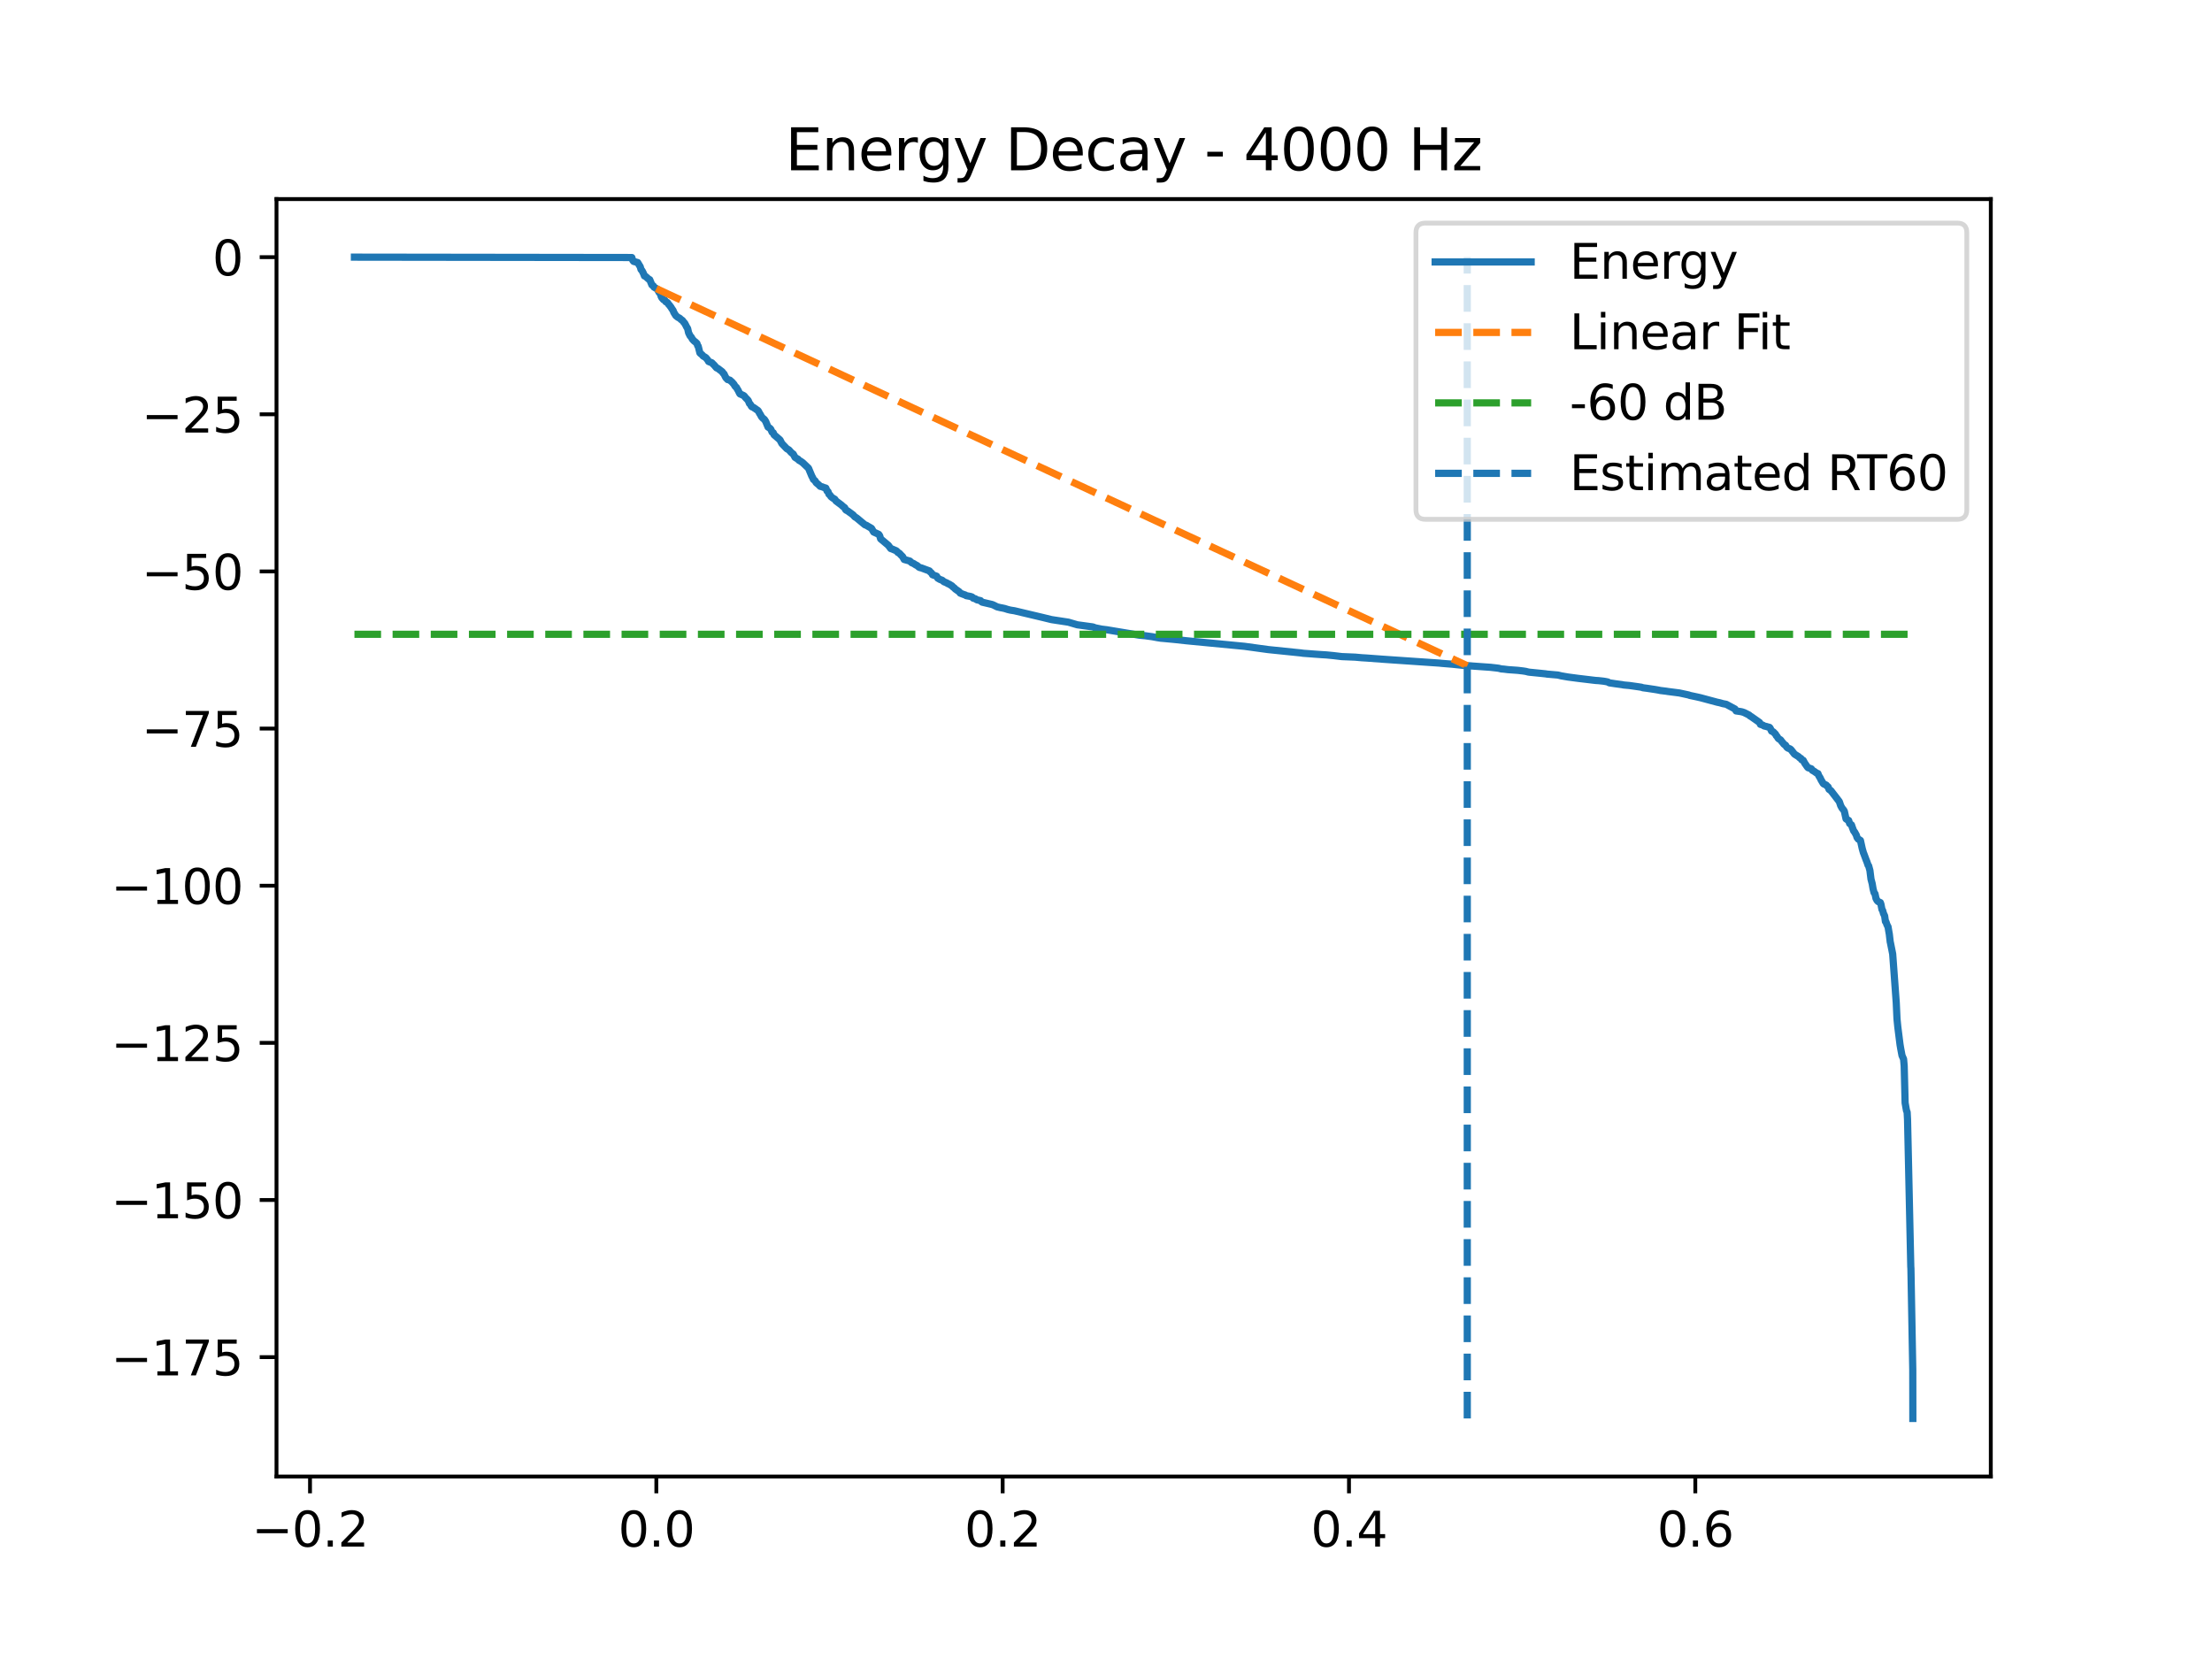 <?xml version="1.0" encoding="utf-8" standalone="no"?>
<!DOCTYPE svg PUBLIC "-//W3C//DTD SVG 1.1//EN"
  "http://www.w3.org/Graphics/SVG/1.1/DTD/svg11.dtd">
<svg xmlns:xlink="http://www.w3.org/1999/xlink" width="460.8pt" height="345.6pt" viewBox="0 0 460.8 345.6" xmlns="http://www.w3.org/2000/svg" version="1.1">
 <defs>
  <style type="text/css">*{stroke-linejoin: round; stroke-linecap: butt}</style>
 </defs>
 <g id="figure_1">
  <g id="patch_1">
   <path d="M 0 345.6 
L 460.8 345.6 
L 460.8 0 
L 0 0 
z
" style="fill: #ffffff"/>
  </g>
  <g id="axes_1">
   <g id="patch_2">
    <path d="M 57.6 307.584 
L 414.72 307.584 
L 414.72 41.472 
L 57.6 41.472 
z
" style="fill: #ffffff"/>
   </g>
   <g id="matplotlib.axis_1">
    <g id="xtick_1">
     <g id="line2d_1">
      <defs>
       <path id="m2fbd8aeee4" d="M 0 0 
L 0 3.5 
" style="stroke: #000000; stroke-width: 0.8"/>
      </defs>
      <g>
       <use xlink:href="#m2fbd8aeee4" x="64.582" y="307.584" style="stroke: #000000; stroke-width: 0.8"/>
      </g>
     </g>
     <g id="text_1">
      <!-- −0.2 -->
      <g transform="translate(52.44 322.182) scale(0.1 -0.1)">
       <defs>
        <path id="DejaVuSans-2212" d="M 678 2272 
L 4684 2272 
L 4684 1741 
L 678 1741 
L 678 2272 
z
" transform="scale(0.016)"/>
        <path id="DejaVuSans-30" d="M 2034 4250 
Q 1547 4250 1301 3770 
Q 1056 3291 1056 2328 
Q 1056 1369 1301 889 
Q 1547 409 2034 409 
Q 2525 409 2770 889 
Q 3016 1369 3016 2328 
Q 3016 3291 2770 3770 
Q 2525 4250 2034 4250 
z
M 2034 4750 
Q 2819 4750 3233 4129 
Q 3647 3509 3647 2328 
Q 3647 1150 3233 529 
Q 2819 -91 2034 -91 
Q 1250 -91 836 529 
Q 422 1150 422 2328 
Q 422 3509 836 4129 
Q 1250 4750 2034 4750 
z
" transform="scale(0.016)"/>
        <path id="DejaVuSans-2e" d="M 684 794 
L 1344 794 
L 1344 0 
L 684 0 
L 684 794 
z
" transform="scale(0.016)"/>
        <path id="DejaVuSans-32" d="M 1228 531 
L 3431 531 
L 3431 0 
L 469 0 
L 469 531 
Q 828 903 1448 1529 
Q 2069 2156 2228 2338 
Q 2531 2678 2651 2914 
Q 2772 3150 2772 3378 
Q 2772 3750 2511 3984 
Q 2250 4219 1831 4219 
Q 1534 4219 1204 4116 
Q 875 4013 500 3803 
L 500 4441 
Q 881 4594 1212 4672 
Q 1544 4750 1819 4750 
Q 2544 4750 2975 4387 
Q 3406 4025 3406 3419 
Q 3406 3131 3298 2873 
Q 3191 2616 2906 2266 
Q 2828 2175 2409 1742 
Q 1991 1309 1228 531 
z
" transform="scale(0.016)"/>
       </defs>
       <use xlink:href="#DejaVuSans-2212"/>
       <use xlink:href="#DejaVuSans-30" transform="translate(83.789 0)"/>
       <use xlink:href="#DejaVuSans-2e" transform="translate(147.412 0)"/>
       <use xlink:href="#DejaVuSans-32" transform="translate(179.199 0)"/>
      </g>
     </g>
    </g>
    <g id="xtick_2">
     <g id="line2d_2">
      <g>
       <use xlink:href="#m2fbd8aeee4" x="136.727" y="307.584" style="stroke: #000000; stroke-width: 0.8"/>
      </g>
     </g>
     <g id="text_2">
      <!-- 0.0 -->
      <g transform="translate(128.775 322.182) scale(0.1 -0.1)">
       <use xlink:href="#DejaVuSans-30"/>
       <use xlink:href="#DejaVuSans-2e" transform="translate(63.623 0)"/>
       <use xlink:href="#DejaVuSans-30" transform="translate(95.41 0)"/>
      </g>
     </g>
    </g>
    <g id="xtick_3">
     <g id="line2d_3">
      <g>
       <use xlink:href="#m2fbd8aeee4" x="208.872" y="307.584" style="stroke: #000000; stroke-width: 0.8"/>
      </g>
     </g>
     <g id="text_3">
      <!-- 0.2 -->
      <g transform="translate(200.921 322.182) scale(0.1 -0.1)">
       <use xlink:href="#DejaVuSans-30"/>
       <use xlink:href="#DejaVuSans-2e" transform="translate(63.623 0)"/>
       <use xlink:href="#DejaVuSans-32" transform="translate(95.41 0)"/>
      </g>
     </g>
    </g>
    <g id="xtick_4">
     <g id="line2d_4">
      <g>
       <use xlink:href="#m2fbd8aeee4" x="281.018" y="307.584" style="stroke: #000000; stroke-width: 0.8"/>
      </g>
     </g>
     <g id="text_4">
      <!-- 0.4 -->
      <g transform="translate(273.066 322.182) scale(0.1 -0.1)">
       <defs>
        <path id="DejaVuSans-34" d="M 2419 4116 
L 825 1625 
L 2419 1625 
L 2419 4116 
z
M 2253 4666 
L 3047 4666 
L 3047 1625 
L 3713 1625 
L 3713 1100 
L 3047 1100 
L 3047 0 
L 2419 0 
L 2419 1100 
L 313 1100 
L 313 1709 
L 2253 4666 
z
" transform="scale(0.016)"/>
       </defs>
       <use xlink:href="#DejaVuSans-30"/>
       <use xlink:href="#DejaVuSans-2e" transform="translate(63.623 0)"/>
       <use xlink:href="#DejaVuSans-34" transform="translate(95.41 0)"/>
      </g>
     </g>
    </g>
    <g id="xtick_5">
     <g id="line2d_5">
      <g>
       <use xlink:href="#m2fbd8aeee4" x="353.163" y="307.584" style="stroke: #000000; stroke-width: 0.8"/>
      </g>
     </g>
     <g id="text_5">
      <!-- 0.6 -->
      <g transform="translate(345.212 322.182) scale(0.1 -0.1)">
       <defs>
        <path id="DejaVuSans-36" d="M 2113 2584 
Q 1688 2584 1439 2293 
Q 1191 2003 1191 1497 
Q 1191 994 1439 701 
Q 1688 409 2113 409 
Q 2538 409 2786 701 
Q 3034 994 3034 1497 
Q 3034 2003 2786 2293 
Q 2538 2584 2113 2584 
z
M 3366 4563 
L 3366 3988 
Q 3128 4100 2886 4159 
Q 2644 4219 2406 4219 
Q 1781 4219 1451 3797 
Q 1122 3375 1075 2522 
Q 1259 2794 1537 2939 
Q 1816 3084 2150 3084 
Q 2853 3084 3261 2657 
Q 3669 2231 3669 1497 
Q 3669 778 3244 343 
Q 2819 -91 2113 -91 
Q 1303 -91 875 529 
Q 447 1150 447 2328 
Q 447 3434 972 4092 
Q 1497 4750 2381 4750 
Q 2619 4750 2861 4703 
Q 3103 4656 3366 4563 
z
" transform="scale(0.016)"/>
       </defs>
       <use xlink:href="#DejaVuSans-30"/>
       <use xlink:href="#DejaVuSans-2e" transform="translate(63.623 0)"/>
       <use xlink:href="#DejaVuSans-36" transform="translate(95.41 0)"/>
      </g>
     </g>
    </g>
   </g>
   <g id="matplotlib.axis_2">
    <g id="ytick_1">
     <g id="line2d_6">
      <defs>
       <path id="m33382ee310" d="M 0 0 
L -3.5 0 
" style="stroke: #000000; stroke-width: 0.8"/>
      </defs>
      <g>
       <use xlink:href="#m33382ee310" x="57.6" y="282.72" style="stroke: #000000; stroke-width: 0.8"/>
      </g>
     </g>
     <g id="text_6">
      <!-- −175 -->
      <g transform="translate(23.133 286.519) scale(0.1 -0.1)">
       <defs>
        <path id="DejaVuSans-31" d="M 794 531 
L 1825 531 
L 1825 4091 
L 703 3866 
L 703 4441 
L 1819 4666 
L 2450 4666 
L 2450 531 
L 3481 531 
L 3481 0 
L 794 0 
L 794 531 
z
" transform="scale(0.016)"/>
        <path id="DejaVuSans-37" d="M 525 4666 
L 3525 4666 
L 3525 4397 
L 1831 0 
L 1172 0 
L 2766 4134 
L 525 4134 
L 525 4666 
z
" transform="scale(0.016)"/>
        <path id="DejaVuSans-35" d="M 691 4666 
L 3169 4666 
L 3169 4134 
L 1269 4134 
L 1269 2991 
Q 1406 3038 1543 3061 
Q 1681 3084 1819 3084 
Q 2600 3084 3056 2656 
Q 3513 2228 3513 1497 
Q 3513 744 3044 326 
Q 2575 -91 1722 -91 
Q 1428 -91 1123 -41 
Q 819 9 494 109 
L 494 744 
Q 775 591 1075 516 
Q 1375 441 1709 441 
Q 2250 441 2565 725 
Q 2881 1009 2881 1497 
Q 2881 1984 2565 2268 
Q 2250 2553 1709 2553 
Q 1456 2553 1204 2497 
Q 953 2441 691 2322 
L 691 4666 
z
" transform="scale(0.016)"/>
       </defs>
       <use xlink:href="#DejaVuSans-2212"/>
       <use xlink:href="#DejaVuSans-31" transform="translate(83.789 0)"/>
       <use xlink:href="#DejaVuSans-37" transform="translate(147.412 0)"/>
       <use xlink:href="#DejaVuSans-35" transform="translate(211.035 0)"/>
      </g>
     </g>
    </g>
    <g id="ytick_2">
     <g id="line2d_7">
      <g>
       <use xlink:href="#m33382ee310" x="57.6" y="249.984" style="stroke: #000000; stroke-width: 0.8"/>
      </g>
     </g>
     <g id="text_7">
      <!-- −150 -->
      <g transform="translate(23.133 253.783) scale(0.1 -0.1)">
       <use xlink:href="#DejaVuSans-2212"/>
       <use xlink:href="#DejaVuSans-31" transform="translate(83.789 0)"/>
       <use xlink:href="#DejaVuSans-35" transform="translate(147.412 0)"/>
       <use xlink:href="#DejaVuSans-30" transform="translate(211.035 0)"/>
      </g>
     </g>
    </g>
    <g id="ytick_3">
     <g id="line2d_8">
      <g>
       <use xlink:href="#m33382ee310" x="57.6" y="217.248" style="stroke: #000000; stroke-width: 0.8"/>
      </g>
     </g>
     <g id="text_8">
      <!-- −125 -->
      <g transform="translate(23.133 221.047) scale(0.1 -0.1)">
       <use xlink:href="#DejaVuSans-2212"/>
       <use xlink:href="#DejaVuSans-31" transform="translate(83.789 0)"/>
       <use xlink:href="#DejaVuSans-32" transform="translate(147.412 0)"/>
       <use xlink:href="#DejaVuSans-35" transform="translate(211.035 0)"/>
      </g>
     </g>
    </g>
    <g id="ytick_4">
     <g id="line2d_9">
      <g>
       <use xlink:href="#m33382ee310" x="57.6" y="184.512" style="stroke: #000000; stroke-width: 0.8"/>
      </g>
     </g>
     <g id="text_9">
      <!-- −100 -->
      <g transform="translate(23.133 188.311) scale(0.1 -0.1)">
       <use xlink:href="#DejaVuSans-2212"/>
       <use xlink:href="#DejaVuSans-31" transform="translate(83.789 0)"/>
       <use xlink:href="#DejaVuSans-30" transform="translate(147.412 0)"/>
       <use xlink:href="#DejaVuSans-30" transform="translate(211.035 0)"/>
      </g>
     </g>
    </g>
    <g id="ytick_5">
     <g id="line2d_10">
      <g>
       <use xlink:href="#m33382ee310" x="57.6" y="151.776" style="stroke: #000000; stroke-width: 0.8"/>
      </g>
     </g>
     <g id="text_10">
      <!-- −75 -->
      <g transform="translate(29.495 155.575) scale(0.1 -0.1)">
       <use xlink:href="#DejaVuSans-2212"/>
       <use xlink:href="#DejaVuSans-37" transform="translate(83.789 0)"/>
       <use xlink:href="#DejaVuSans-35" transform="translate(147.412 0)"/>
      </g>
     </g>
    </g>
    <g id="ytick_6">
     <g id="line2d_11">
      <g>
       <use xlink:href="#m33382ee310" x="57.6" y="119.04" style="stroke: #000000; stroke-width: 0.8"/>
      </g>
     </g>
     <g id="text_11">
      <!-- −50 -->
      <g transform="translate(29.495 122.839) scale(0.1 -0.1)">
       <use xlink:href="#DejaVuSans-2212"/>
       <use xlink:href="#DejaVuSans-35" transform="translate(83.789 0)"/>
       <use xlink:href="#DejaVuSans-30" transform="translate(147.412 0)"/>
      </g>
     </g>
    </g>
    <g id="ytick_7">
     <g id="line2d_12">
      <g>
       <use xlink:href="#m33382ee310" x="57.6" y="86.304" style="stroke: #000000; stroke-width: 0.8"/>
      </g>
     </g>
     <g id="text_12">
      <!-- −25 -->
      <g transform="translate(29.495 90.103) scale(0.1 -0.1)">
       <use xlink:href="#DejaVuSans-2212"/>
       <use xlink:href="#DejaVuSans-32" transform="translate(83.789 0)"/>
       <use xlink:href="#DejaVuSans-35" transform="translate(147.412 0)"/>
      </g>
     </g>
    </g>
    <g id="ytick_8">
     <g id="line2d_13">
      <g>
       <use xlink:href="#m33382ee310" x="57.6" y="53.568" style="stroke: #000000; stroke-width: 0.8"/>
      </g>
     </g>
     <g id="text_13">
      <!-- 0 -->
      <g transform="translate(44.237 57.367) scale(0.1 -0.1)">
       <use xlink:href="#DejaVuSans-30"/>
      </g>
     </g>
    </g>
   </g>
   <g id="line2d_14">
    <path d="M 73.833 53.568 
L 131.624 53.645 
L 131.797 54.212 
L 132 54.457 
L 132.849 54.693 
L 133.202 55.299 
L 133.36 55.536 
L 133.383 55.606 
L 133.533 56.14 
L 133.653 56.258 
L 133.826 56.526 
L 133.992 56.861 
L 134.082 57.046 
L 134.247 57.486 
L 134.457 57.567 
L 134.645 57.719 
L 135.104 58.139 
L 135.344 58.252 
L 135.803 59.363 
L 136.088 59.543 
L 136.231 59.81 
L 136.629 60.041 
L 136.78 60.145 
L 136.983 60.258 
L 137.035 60.434 
L 137.343 60.981 
L 137.569 61.096 
L 137.712 61.73 
L 137.869 62.03 
L 138.223 62.434 
L 138.493 62.539 
L 138.711 62.871 
L 138.959 62.976 
L 139.087 63.07 
L 139.275 63.406 
L 139.432 63.536 
L 139.635 63.829 
L 139.726 63.92 
L 139.974 64.331 
L 140.214 64.672 
L 140.357 65.057 
L 140.793 65.764 
L 141.063 65.978 
L 141.251 66.119 
L 141.582 66.283 
L 141.92 66.603 
L 142.13 66.714 
L 142.484 67.184 
L 142.619 67.299 
L 142.799 67.637 
L 143.055 68.137 
L 143.243 68.428 
L 143.453 69.35 
L 143.513 69.461 
L 143.739 69.931 
L 143.919 70.144 
L 144.002 70.23 
L 144.242 70.658 
L 144.505 70.944 
L 144.678 71.107 
L 144.881 71.254 
L 145.189 71.554 
L 145.332 71.998 
L 145.445 72.116 
L 145.572 72.612 
L 145.798 73.513 
L 145.971 73.681 
L 146.241 73.891 
L 146.482 74.182 
L 146.707 74.299 
L 147.068 74.527 
L 147.256 74.788 
L 147.376 74.887 
L 147.609 75.306 
L 147.864 75.419 
L 148.18 75.514 
L 148.323 75.602 
L 148.496 75.794 
L 148.766 76.048 
L 148.962 76.278 
L 149.27 76.637 
L 149.533 76.742 
L 149.788 76.934 
L 150.487 77.471 
L 150.63 77.731 
L 150.825 77.893 
L 151.028 78.334 
L 151.246 78.739 
L 151.404 78.866 
L 151.577 79.071 
L 152.043 79.189 
L 152.223 79.363 
L 152.366 79.474 
L 152.554 79.662 
L 152.892 80.048 
L 153.088 80.387 
L 153.26 80.592 
L 153.396 80.687 
L 153.636 81.117 
L 153.741 81.268 
L 154.087 81.98 
L 154.192 82.084 
L 154.335 82.134 
L 154.936 82.412 
L 155.109 82.575 
L 155.199 82.715 
L 155.492 83.035 
L 155.605 83.139 
L 155.755 83.303 
L 155.861 83.422 
L 156.131 84.07 
L 156.251 84.161 
L 156.402 84.37 
L 156.469 84.559 
L 156.62 84.739 
L 156.958 84.859 
L 157.138 85.017 
L 157.341 85.127 
L 157.506 85.261 
L 157.905 85.531 
L 158.017 85.7 
L 158.273 86.187 
L 158.371 86.309 
L 158.626 86.798 
L 158.874 87.079 
L 159.017 87.209 
L 159.227 87.359 
L 159.513 87.805 
L 159.994 88.964 
L 160.302 89.155 
L 160.558 89.385 
L 160.843 90.029 
L 161.084 90.151 
L 161.249 90.569 
L 162.496 91.648 
L 162.654 91.978 
L 162.714 92.083 
L 162.872 92.388 
L 163.782 93.339 
L 163.909 93.469 
L 164.345 93.726 
L 164.608 94.02 
L 164.781 94.221 
L 164.924 94.347 
L 165.082 94.474 
L 165.247 94.593 
L 165.623 95.281 
L 166.089 95.574 
L 166.247 95.652 
L 166.374 95.84 
L 166.517 95.94 
L 166.773 96.072 
L 167.231 96.397 
L 168.426 97.535 
L 169.11 99.175 
L 169.305 99.528 
L 169.448 99.871 
L 169.591 99.985 
L 169.794 100.162 
L 169.869 100.272 
L 170.019 100.548 
L 170.59 101.022 
L 170.68 101.126 
L 170.861 101.308 
L 171.267 101.408 
L 171.575 101.537 
L 171.763 101.593 
L 172.041 101.68 
L 172.289 102.285 
L 172.492 102.412 
L 172.68 102.944 
L 172.928 103.168 
L 173.108 103.461 
L 173.529 103.785 
L 173.904 103.993 
L 174.137 104.347 
L 175.272 105.194 
L 175.468 105.376 
L 175.58 105.484 
L 175.761 105.612 
L 175.979 105.774 
L 176.121 106.131 
L 176.272 106.288 
L 176.535 106.4 
L 176.708 106.525 
L 177.7 107.252 
L 178.083 107.677 
L 178.286 107.788 
L 178.481 107.918 
L 180.187 109.331 
L 180.51 109.442 
L 180.758 109.603 
L 180.954 109.713 
L 181.104 109.798 
L 181.555 110.069 
L 181.998 110.831 
L 182.397 111.011 
L 183.05 111.31 
L 183.208 111.535 
L 183.276 111.671 
L 183.449 112.252 
L 185.057 113.601 
L 185.553 114.272 
L 185.824 114.359 
L 186.718 114.74 
L 186.951 114.965 
L 187.033 115.082 
L 187.184 115.16 
L 187.372 115.267 
L 187.567 115.488 
L 187.898 115.83 
L 188.018 115.931 
L 188.356 116.549 
L 189.544 116.88 
L 189.882 117.206 
L 190.355 117.415 
L 190.806 117.709 
L 191.016 117.789 
L 191.46 118.17 
L 191.603 118.228 
L 192.024 118.336 
L 192.211 118.411 
L 193.617 118.932 
L 193.767 119.123 
L 194.098 119.419 
L 194.256 119.725 
L 194.624 119.869 
L 194.849 119.932 
L 195.12 120.038 
L 195.353 120.442 
L 195.826 120.715 
L 196.285 120.879 
L 196.63 121.18 
L 197.239 121.437 
L 197.449 121.579 
L 197.75 121.701 
L 198.156 121.958 
L 198.314 122.044 
L 198.487 122.247 
L 198.81 122.489 
L 199.005 122.704 
L 199.824 123.276 
L 200.027 123.558 
L 200.591 123.779 
L 200.756 123.843 
L 201.094 123.948 
L 201.275 124.088 
L 201.921 124.204 
L 202.237 124.272 
L 202.522 124.383 
L 202.733 124.608 
L 203.191 124.739 
L 203.499 124.953 
L 204.266 125.123 
L 204.476 125.366 
L 204.619 125.447 
L 206.648 125.921 
L 206.949 126.036 
L 207.715 126.42 
L 208.467 126.599 
L 208.677 126.63 
L 209.263 126.753 
L 209.94 126.968 
L 210.398 127.08 
L 210.616 127.121 
L 211.315 127.23 
L 217.289 128.645 
L 218.943 129.05 
L 219.131 129.087 
L 222.55 129.608 
L 224.421 130.155 
L 227.563 130.586 
L 227.841 130.657 
L 228.044 130.766 
L 229.494 131.061 
L 230.516 131.184 
L 237.37 132.326 
L 238.61 132.44 
L 238.888 132.481 
L 240.023 132.636 
L 241.06 132.83 
L 241.811 132.949 
L 242.458 133.003 
L 244.104 133.156 
L 244.78 133.221 
L 247.14 133.48 
L 259.247 134.64 
L 264.041 135.299 
L 264.297 135.329 
L 270.985 136.015 
L 271.481 136.088 
L 272.984 136.198 
L 273.683 136.253 
L 275.231 136.364 
L 276.313 136.43 
L 277.734 136.568 
L 279.522 136.781 
L 282.296 136.895 
L 283.708 137.022 
L 284.565 137.071 
L 287.797 137.31 
L 288.375 137.351 
L 299.919 138.14 
L 300.249 138.18 
L 302.601 138.373 
L 304.879 138.618 
L 310.56 139.016 
L 310.785 139.044 
L 311.8 139.158 
L 312.191 139.209 
L 312.612 139.316 
L 312.784 139.354 
L 313.243 139.385 
L 314.145 139.497 
L 316.174 139.642 
L 317.294 139.775 
L 317.85 139.862 
L 318.391 140.001 
L 318.609 140.032 
L 320.991 140.27 
L 322.043 140.382 
L 322.239 140.423 
L 323.99 140.576 
L 324.508 140.619 
L 325.034 140.743 
L 325.192 140.787 
L 326.357 140.987 
L 326.657 141.038 
L 328.799 141.32 
L 332.392 141.75 
L 332.963 141.784 
L 333.977 141.895 
L 334.451 141.968 
L 334.962 142.073 
L 335.225 142.247 
L 336.059 142.367 
L 336.435 142.426 
L 337.908 142.623 
L 338.231 142.692 
L 339.456 142.804 
L 341.192 143.051 
L 341.928 143.161 
L 342.259 143.274 
L 343.146 143.39 
L 344.829 143.645 
L 345.475 143.757 
L 345.874 143.841 
L 347.106 143.991 
L 347.474 144.052 
L 349.849 144.357 
L 351.818 144.782 
L 351.968 144.856 
L 352.502 144.97 
L 353.434 145.168 
L 354.276 145.359 
L 357.725 146.286 
L 358.259 146.397 
L 358.905 146.583 
L 359.611 146.717 
L 361.43 147.698 
L 361.663 148.102 
L 362.632 148.24 
L 362.918 148.301 
L 363.339 148.444 
L 364.384 148.963 
L 364.556 149.152 
L 364.774 149.262 
L 366.548 150.507 
L 366.721 150.894 
L 367.036 150.988 
L 367.284 151.087 
L 367.487 151.233 
L 367.983 151.344 
L 368.149 151.401 
L 368.615 151.522 
L 368.757 151.685 
L 369.05 152.311 
L 369.374 152.432 
L 369.885 152.949 
L 370.027 153.25 
L 370.163 153.359 
L 370.441 153.821 
L 370.599 153.939 
L 370.929 154.132 
L 371.125 154.408 
L 371.2 154.511 
L 371.343 154.669 
L 371.47 154.826 
L 371.658 155.071 
L 371.966 155.235 
L 372.184 155.61 
L 372.432 155.833 
L 372.906 156.006 
L 373.124 156.2 
L 373.815 157.085 
L 374.033 157.228 
L 374.687 157.633 
L 374.905 157.876 
L 375.16 157.988 
L 375.311 158.263 
L 375.641 158.393 
L 375.957 158.978 
L 376.513 159.777 
L 376.671 159.94 
L 376.851 159.986 
L 377.34 160.161 
L 377.558 160.484 
L 377.858 160.636 
L 378.437 161.046 
L 378.722 161.156 
L 378.828 161.47 
L 379.046 161.868 
L 379.136 161.979 
L 379.361 162.464 
L 379.827 163.244 
L 379.962 163.335 
L 380.436 163.548 
L 380.594 163.742 
L 380.834 163.93 
L 381.015 164.432 
L 381.42 164.717 
L 383.096 166.9 
L 383.186 167.059 
L 383.367 167.586 
L 383.442 167.819 
L 383.585 168.081 
L 383.72 168.334 
L 383.908 168.559 
L 383.976 168.635 
L 384.118 168.838 
L 384.216 169.024 
L 384.562 170.585 
L 384.795 170.752 
L 384.952 170.819 
L 385.11 170.911 
L 385.313 171.558 
L 385.486 171.692 
L 385.696 171.833 
L 385.884 172.401 
L 386.027 172.766 
L 386.162 173.124 
L 386.328 173.294 
L 386.448 173.502 
L 386.711 173.985 
L 386.861 174.481 
L 387.012 174.671 
L 387.124 174.816 
L 387.275 174.89 
L 387.56 175.075 
L 387.936 176.77 
L 388.184 177.647 
L 388.267 177.838 
L 388.808 179.288 
L 388.883 179.446 
L 389.078 180.019 
L 389.146 180.235 
L 389.274 180.371 
L 389.537 181.334 
L 389.762 183.139 
L 390.01 184.075 
L 390.191 185.144 
L 390.401 185.961 
L 390.506 186.077 
L 390.596 186.19 
L 390.814 187.21 
L 390.889 187.31 
L 391.032 187.6 
L 391.122 187.679 
L 391.265 187.83 
L 391.709 188.019 
L 391.836 188.385 
L 392.047 189.47 
L 392.175 189.619 
L 392.362 190.299 
L 392.603 190.795 
L 392.768 191.964 
L 392.881 192.034 
L 393.061 192.576 
L 393.249 192.972 
L 393.309 193.051 
L 393.542 194.423 
L 393.565 194.497 
L 393.768 196.226 
L 393.813 196.398 
L 394.279 198.727 
L 395.023 208.869 
L 395.173 212.102 
L 395.203 212.493 
L 395.346 213.925 
L 395.812 217.614 
L 395.955 218.461 
L 395.977 218.575 
L 396.225 219.892 
L 396.278 220.005 
L 396.443 220.392 
L 396.548 220.605 
L 396.676 222.054 
L 396.872 229.756 
L 397.157 231.371 
L 397.292 231.674 
L 397.375 233.219 
L 398.051 263.836 
L 398.081 264.258 
L 398.465 285.379 
L 398.48 295.488 
L 398.48 295.488 
" clip-path="url(#pd4d490b536)" style="fill: none; stroke: #1f77b4; stroke-width: 1.5; stroke-linecap: square"/>
   </g>
   <g id="line2d_15">
    <path d="M 136.727 60.119 
L 305.66 138.682 
" clip-path="url(#pd4d490b536)" style="fill: none; stroke-dasharray: 5.55,2.4; stroke-dashoffset: 0; stroke: #ff7f0e; stroke-width: 1.5"/>
   </g>
   <g id="line2d_16">
    <path d="M 73.833 132.134 
L 398.487 132.134 
L 398.487 132.134 
" clip-path="url(#pd4d490b536)" style="fill: none; stroke-dasharray: 5.55,2.4; stroke-dashoffset: 0; stroke: #2ca02c; stroke-width: 1.5"/>
   </g>
   <g id="LineCollection_1">
    <path d="M 305.66 295.488 
L 305.66 53.568 
" clip-path="url(#pd4d490b536)" style="fill: none; stroke-dasharray: 5.55,2.4; stroke-dashoffset: 0; stroke: #1f77b4; stroke-width: 1.5"/>
   </g>
   <g id="patch_3">
    <path d="M 57.6 307.584 
L 57.6 41.472 
" style="fill: none; stroke: #000000; stroke-width: 0.8; stroke-linejoin: miter; stroke-linecap: square"/>
   </g>
   <g id="patch_4">
    <path d="M 414.72 307.584 
L 414.72 41.472 
" style="fill: none; stroke: #000000; stroke-width: 0.8; stroke-linejoin: miter; stroke-linecap: square"/>
   </g>
   <g id="patch_5">
    <path d="M 57.6 307.584 
L 414.72 307.584 
" style="fill: none; stroke: #000000; stroke-width: 0.8; stroke-linejoin: miter; stroke-linecap: square"/>
   </g>
   <g id="patch_6">
    <path d="M 57.6 41.472 
L 414.72 41.472 
" style="fill: none; stroke: #000000; stroke-width: 0.8; stroke-linejoin: miter; stroke-linecap: square"/>
   </g>
   <g id="text_14">
    <!-- Energy Decay - 4000 Hz -->
    <g transform="translate(163.59 35.472) scale(0.12 -0.12)">
     <defs>
      <path id="DejaVuSans-45" d="M 628 4666 
L 3578 4666 
L 3578 4134 
L 1259 4134 
L 1259 2753 
L 3481 2753 
L 3481 2222 
L 1259 2222 
L 1259 531 
L 3634 531 
L 3634 0 
L 628 0 
L 628 4666 
z
" transform="scale(0.016)"/>
      <path id="DejaVuSans-6e" d="M 3513 2113 
L 3513 0 
L 2938 0 
L 2938 2094 
Q 2938 2591 2744 2837 
Q 2550 3084 2163 3084 
Q 1697 3084 1428 2787 
Q 1159 2491 1159 1978 
L 1159 0 
L 581 0 
L 581 3500 
L 1159 3500 
L 1159 2956 
Q 1366 3272 1645 3428 
Q 1925 3584 2291 3584 
Q 2894 3584 3203 3211 
Q 3513 2838 3513 2113 
z
" transform="scale(0.016)"/>
      <path id="DejaVuSans-65" d="M 3597 1894 
L 3597 1613 
L 953 1613 
Q 991 1019 1311 708 
Q 1631 397 2203 397 
Q 2534 397 2845 478 
Q 3156 559 3463 722 
L 3463 178 
Q 3153 47 2828 -22 
Q 2503 -91 2169 -91 
Q 1331 -91 842 396 
Q 353 884 353 1716 
Q 353 2575 817 3079 
Q 1281 3584 2069 3584 
Q 2775 3584 3186 3129 
Q 3597 2675 3597 1894 
z
M 3022 2063 
Q 3016 2534 2758 2815 
Q 2500 3097 2075 3097 
Q 1594 3097 1305 2825 
Q 1016 2553 972 2059 
L 3022 2063 
z
" transform="scale(0.016)"/>
      <path id="DejaVuSans-72" d="M 2631 2963 
Q 2534 3019 2420 3045 
Q 2306 3072 2169 3072 
Q 1681 3072 1420 2755 
Q 1159 2438 1159 1844 
L 1159 0 
L 581 0 
L 581 3500 
L 1159 3500 
L 1159 2956 
Q 1341 3275 1631 3429 
Q 1922 3584 2338 3584 
Q 2397 3584 2469 3576 
Q 2541 3569 2628 3553 
L 2631 2963 
z
" transform="scale(0.016)"/>
      <path id="DejaVuSans-67" d="M 2906 1791 
Q 2906 2416 2648 2759 
Q 2391 3103 1925 3103 
Q 1463 3103 1205 2759 
Q 947 2416 947 1791 
Q 947 1169 1205 825 
Q 1463 481 1925 481 
Q 2391 481 2648 825 
Q 2906 1169 2906 1791 
z
M 3481 434 
Q 3481 -459 3084 -895 
Q 2688 -1331 1869 -1331 
Q 1566 -1331 1297 -1286 
Q 1028 -1241 775 -1147 
L 775 -588 
Q 1028 -725 1275 -790 
Q 1522 -856 1778 -856 
Q 2344 -856 2625 -561 
Q 2906 -266 2906 331 
L 2906 616 
Q 2728 306 2450 153 
Q 2172 0 1784 0 
Q 1141 0 747 490 
Q 353 981 353 1791 
Q 353 2603 747 3093 
Q 1141 3584 1784 3584 
Q 2172 3584 2450 3431 
Q 2728 3278 2906 2969 
L 2906 3500 
L 3481 3500 
L 3481 434 
z
" transform="scale(0.016)"/>
      <path id="DejaVuSans-79" d="M 2059 -325 
Q 1816 -950 1584 -1140 
Q 1353 -1331 966 -1331 
L 506 -1331 
L 506 -850 
L 844 -850 
Q 1081 -850 1212 -737 
Q 1344 -625 1503 -206 
L 1606 56 
L 191 3500 
L 800 3500 
L 1894 763 
L 2988 3500 
L 3597 3500 
L 2059 -325 
z
" transform="scale(0.016)"/>
      <path id="DejaVuSans-20" transform="scale(0.016)"/>
      <path id="DejaVuSans-44" d="M 1259 4147 
L 1259 519 
L 2022 519 
Q 2988 519 3436 956 
Q 3884 1394 3884 2338 
Q 3884 3275 3436 3711 
Q 2988 4147 2022 4147 
L 1259 4147 
z
M 628 4666 
L 1925 4666 
Q 3281 4666 3915 4102 
Q 4550 3538 4550 2338 
Q 4550 1131 3912 565 
Q 3275 0 1925 0 
L 628 0 
L 628 4666 
z
" transform="scale(0.016)"/>
      <path id="DejaVuSans-63" d="M 3122 3366 
L 3122 2828 
Q 2878 2963 2633 3030 
Q 2388 3097 2138 3097 
Q 1578 3097 1268 2742 
Q 959 2388 959 1747 
Q 959 1106 1268 751 
Q 1578 397 2138 397 
Q 2388 397 2633 464 
Q 2878 531 3122 666 
L 3122 134 
Q 2881 22 2623 -34 
Q 2366 -91 2075 -91 
Q 1284 -91 818 406 
Q 353 903 353 1747 
Q 353 2603 823 3093 
Q 1294 3584 2113 3584 
Q 2378 3584 2631 3529 
Q 2884 3475 3122 3366 
z
" transform="scale(0.016)"/>
      <path id="DejaVuSans-61" d="M 2194 1759 
Q 1497 1759 1228 1600 
Q 959 1441 959 1056 
Q 959 750 1161 570 
Q 1363 391 1709 391 
Q 2188 391 2477 730 
Q 2766 1069 2766 1631 
L 2766 1759 
L 2194 1759 
z
M 3341 1997 
L 3341 0 
L 2766 0 
L 2766 531 
Q 2569 213 2275 61 
Q 1981 -91 1556 -91 
Q 1019 -91 701 211 
Q 384 513 384 1019 
Q 384 1609 779 1909 
Q 1175 2209 1959 2209 
L 2766 2209 
L 2766 2266 
Q 2766 2663 2505 2880 
Q 2244 3097 1772 3097 
Q 1472 3097 1187 3025 
Q 903 2953 641 2809 
L 641 3341 
Q 956 3463 1253 3523 
Q 1550 3584 1831 3584 
Q 2591 3584 2966 3190 
Q 3341 2797 3341 1997 
z
" transform="scale(0.016)"/>
      <path id="DejaVuSans-2d" d="M 313 2009 
L 1997 2009 
L 1997 1497 
L 313 1497 
L 313 2009 
z
" transform="scale(0.016)"/>
      <path id="DejaVuSans-48" d="M 628 4666 
L 1259 4666 
L 1259 2753 
L 3553 2753 
L 3553 4666 
L 4184 4666 
L 4184 0 
L 3553 0 
L 3553 2222 
L 1259 2222 
L 1259 0 
L 628 0 
L 628 4666 
z
" transform="scale(0.016)"/>
      <path id="DejaVuSans-7a" d="M 353 3500 
L 3084 3500 
L 3084 2975 
L 922 459 
L 3084 459 
L 3084 0 
L 275 0 
L 275 525 
L 2438 3041 
L 353 3041 
L 353 3500 
z
" transform="scale(0.016)"/>
     </defs>
     <use xlink:href="#DejaVuSans-45"/>
     <use xlink:href="#DejaVuSans-6e" transform="translate(63.184 0)"/>
     <use xlink:href="#DejaVuSans-65" transform="translate(126.562 0)"/>
     <use xlink:href="#DejaVuSans-72" transform="translate(188.086 0)"/>
     <use xlink:href="#DejaVuSans-67" transform="translate(227.449 0)"/>
     <use xlink:href="#DejaVuSans-79" transform="translate(290.926 0)"/>
     <use xlink:href="#DejaVuSans-20" transform="translate(350.105 0)"/>
     <use xlink:href="#DejaVuSans-44" transform="translate(381.893 0)"/>
     <use xlink:href="#DejaVuSans-65" transform="translate(458.895 0)"/>
     <use xlink:href="#DejaVuSans-63" transform="translate(520.418 0)"/>
     <use xlink:href="#DejaVuSans-61" transform="translate(575.398 0)"/>
     <use xlink:href="#DejaVuSans-79" transform="translate(636.678 0)"/>
     <use xlink:href="#DejaVuSans-20" transform="translate(695.857 0)"/>
     <use xlink:href="#DejaVuSans-2d" transform="translate(727.645 0)"/>
     <use xlink:href="#DejaVuSans-20" transform="translate(763.729 0)"/>
     <use xlink:href="#DejaVuSans-34" transform="translate(795.516 0)"/>
     <use xlink:href="#DejaVuSans-30" transform="translate(859.139 0)"/>
     <use xlink:href="#DejaVuSans-30" transform="translate(922.762 0)"/>
     <use xlink:href="#DejaVuSans-30" transform="translate(986.385 0)"/>
     <use xlink:href="#DejaVuSans-20" transform="translate(1050.008 0)"/>
     <use xlink:href="#DejaVuSans-48" transform="translate(1081.795 0)"/>
     <use xlink:href="#DejaVuSans-7a" transform="translate(1156.99 0)"/>
    </g>
   </g>
   <g id="legend_1">
    <g id="patch_7">
     <path d="M 296.968 108.184 
L 407.72 108.184 
Q 409.72 108.184 409.72 106.184 
L 409.72 48.472 
Q 409.72 46.472 407.72 46.472 
L 296.968 46.472 
Q 294.968 46.472 294.968 48.472 
L 294.968 106.184 
Q 294.968 108.184 296.968 108.184 
z
" style="fill: #ffffff; opacity: 0.8; stroke: #cccccc; stroke-linejoin: miter"/>
    </g>
    <g id="line2d_17">
     <path d="M 298.968 54.57 
L 308.968 54.57 
L 318.968 54.57 
" style="fill: none; stroke: #1f77b4; stroke-width: 1.5; stroke-linecap: square"/>
    </g>
    <g id="text_15">
     <!-- Energy -->
     <g transform="translate(326.968 58.07) scale(0.1 -0.1)">
      <use xlink:href="#DejaVuSans-45"/>
      <use xlink:href="#DejaVuSans-6e" transform="translate(63.184 0)"/>
      <use xlink:href="#DejaVuSans-65" transform="translate(126.562 0)"/>
      <use xlink:href="#DejaVuSans-72" transform="translate(188.086 0)"/>
      <use xlink:href="#DejaVuSans-67" transform="translate(227.449 0)"/>
      <use xlink:href="#DejaVuSans-79" transform="translate(290.926 0)"/>
     </g>
    </g>
    <g id="line2d_18">
     <path d="M 298.968 69.249 
L 308.968 69.249 
L 318.968 69.249 
" style="fill: none; stroke-dasharray: 5.55,2.4; stroke-dashoffset: 0; stroke: #ff7f0e; stroke-width: 1.5"/>
    </g>
    <g id="text_16">
     <!-- Linear Fit -->
     <g transform="translate(326.968 72.749) scale(0.1 -0.1)">
      <defs>
       <path id="DejaVuSans-4c" d="M 628 4666 
L 1259 4666 
L 1259 531 
L 3531 531 
L 3531 0 
L 628 0 
L 628 4666 
z
" transform="scale(0.016)"/>
       <path id="DejaVuSans-69" d="M 603 3500 
L 1178 3500 
L 1178 0 
L 603 0 
L 603 3500 
z
M 603 4863 
L 1178 4863 
L 1178 4134 
L 603 4134 
L 603 4863 
z
" transform="scale(0.016)"/>
       <path id="DejaVuSans-46" d="M 628 4666 
L 3309 4666 
L 3309 4134 
L 1259 4134 
L 1259 2759 
L 3109 2759 
L 3109 2228 
L 1259 2228 
L 1259 0 
L 628 0 
L 628 4666 
z
" transform="scale(0.016)"/>
       <path id="DejaVuSans-74" d="M 1172 4494 
L 1172 3500 
L 2356 3500 
L 2356 3053 
L 1172 3053 
L 1172 1153 
Q 1172 725 1289 603 
Q 1406 481 1766 481 
L 2356 481 
L 2356 0 
L 1766 0 
Q 1100 0 847 248 
Q 594 497 594 1153 
L 594 3053 
L 172 3053 
L 172 3500 
L 594 3500 
L 594 4494 
L 1172 4494 
z
" transform="scale(0.016)"/>
      </defs>
      <use xlink:href="#DejaVuSans-4c"/>
      <use xlink:href="#DejaVuSans-69" transform="translate(55.713 0)"/>
      <use xlink:href="#DejaVuSans-6e" transform="translate(83.496 0)"/>
      <use xlink:href="#DejaVuSans-65" transform="translate(146.875 0)"/>
      <use xlink:href="#DejaVuSans-61" transform="translate(208.398 0)"/>
      <use xlink:href="#DejaVuSans-72" transform="translate(269.678 0)"/>
      <use xlink:href="#DejaVuSans-20" transform="translate(310.791 0)"/>
      <use xlink:href="#DejaVuSans-46" transform="translate(342.578 0)"/>
      <use xlink:href="#DejaVuSans-69" transform="translate(392.848 0)"/>
      <use xlink:href="#DejaVuSans-74" transform="translate(420.631 0)"/>
     </g>
    </g>
    <g id="line2d_19">
     <path d="M 298.968 83.927 
L 308.968 83.927 
L 318.968 83.927 
" style="fill: none; stroke-dasharray: 5.55,2.4; stroke-dashoffset: 0; stroke: #2ca02c; stroke-width: 1.5"/>
    </g>
    <g id="text_17">
     <!-- -60 dB -->
     <g transform="translate(326.968 87.427) scale(0.1 -0.1)">
      <defs>
       <path id="DejaVuSans-64" d="M 2906 2969 
L 2906 4863 
L 3481 4863 
L 3481 0 
L 2906 0 
L 2906 525 
Q 2725 213 2448 61 
Q 2172 -91 1784 -91 
Q 1150 -91 751 415 
Q 353 922 353 1747 
Q 353 2572 751 3078 
Q 1150 3584 1784 3584 
Q 2172 3584 2448 3432 
Q 2725 3281 2906 2969 
z
M 947 1747 
Q 947 1113 1208 752 
Q 1469 391 1925 391 
Q 2381 391 2643 752 
Q 2906 1113 2906 1747 
Q 2906 2381 2643 2742 
Q 2381 3103 1925 3103 
Q 1469 3103 1208 2742 
Q 947 2381 947 1747 
z
" transform="scale(0.016)"/>
       <path id="DejaVuSans-42" d="M 1259 2228 
L 1259 519 
L 2272 519 
Q 2781 519 3026 730 
Q 3272 941 3272 1375 
Q 3272 1813 3026 2020 
Q 2781 2228 2272 2228 
L 1259 2228 
z
M 1259 4147 
L 1259 2741 
L 2194 2741 
Q 2656 2741 2882 2914 
Q 3109 3088 3109 3444 
Q 3109 3797 2882 3972 
Q 2656 4147 2194 4147 
L 1259 4147 
z
M 628 4666 
L 2241 4666 
Q 2963 4666 3353 4366 
Q 3744 4066 3744 3513 
Q 3744 3084 3544 2831 
Q 3344 2578 2956 2516 
Q 3422 2416 3680 2098 
Q 3938 1781 3938 1306 
Q 3938 681 3513 340 
Q 3088 0 2303 0 
L 628 0 
L 628 4666 
z
" transform="scale(0.016)"/>
      </defs>
      <use xlink:href="#DejaVuSans-2d"/>
      <use xlink:href="#DejaVuSans-36" transform="translate(36.084 0)"/>
      <use xlink:href="#DejaVuSans-30" transform="translate(99.707 0)"/>
      <use xlink:href="#DejaVuSans-20" transform="translate(163.33 0)"/>
      <use xlink:href="#DejaVuSans-64" transform="translate(195.117 0)"/>
      <use xlink:href="#DejaVuSans-42" transform="translate(258.594 0)"/>
     </g>
    </g>
    <g id="line2d_20">
     <path d="M 298.968 98.605 
L 318.968 98.605 
" style="fill: none; stroke-dasharray: 5.55,2.4; stroke-dashoffset: 0; stroke: #1f77b4; stroke-width: 1.5"/>
    </g>
    <g id="text_18">
     <!-- Estimated RT60 -->
     <g transform="translate(326.968 102.105) scale(0.1 -0.1)">
      <defs>
       <path id="DejaVuSans-73" d="M 2834 3397 
L 2834 2853 
Q 2591 2978 2328 3040 
Q 2066 3103 1784 3103 
Q 1356 3103 1142 2972 
Q 928 2841 928 2578 
Q 928 2378 1081 2264 
Q 1234 2150 1697 2047 
L 1894 2003 
Q 2506 1872 2764 1633 
Q 3022 1394 3022 966 
Q 3022 478 2636 193 
Q 2250 -91 1575 -91 
Q 1294 -91 989 -36 
Q 684 19 347 128 
L 347 722 
Q 666 556 975 473 
Q 1284 391 1588 391 
Q 1994 391 2212 530 
Q 2431 669 2431 922 
Q 2431 1156 2273 1281 
Q 2116 1406 1581 1522 
L 1381 1569 
Q 847 1681 609 1914 
Q 372 2147 372 2553 
Q 372 3047 722 3315 
Q 1072 3584 1716 3584 
Q 2034 3584 2315 3537 
Q 2597 3491 2834 3397 
z
" transform="scale(0.016)"/>
       <path id="DejaVuSans-6d" d="M 3328 2828 
Q 3544 3216 3844 3400 
Q 4144 3584 4550 3584 
Q 5097 3584 5394 3201 
Q 5691 2819 5691 2113 
L 5691 0 
L 5113 0 
L 5113 2094 
Q 5113 2597 4934 2840 
Q 4756 3084 4391 3084 
Q 3944 3084 3684 2787 
Q 3425 2491 3425 1978 
L 3425 0 
L 2847 0 
L 2847 2094 
Q 2847 2600 2669 2842 
Q 2491 3084 2119 3084 
Q 1678 3084 1418 2786 
Q 1159 2488 1159 1978 
L 1159 0 
L 581 0 
L 581 3500 
L 1159 3500 
L 1159 2956 
Q 1356 3278 1631 3431 
Q 1906 3584 2284 3584 
Q 2666 3584 2933 3390 
Q 3200 3197 3328 2828 
z
" transform="scale(0.016)"/>
       <path id="DejaVuSans-52" d="M 2841 2188 
Q 3044 2119 3236 1894 
Q 3428 1669 3622 1275 
L 4263 0 
L 3584 0 
L 2988 1197 
Q 2756 1666 2539 1819 
Q 2322 1972 1947 1972 
L 1259 1972 
L 1259 0 
L 628 0 
L 628 4666 
L 2053 4666 
Q 2853 4666 3247 4331 
Q 3641 3997 3641 3322 
Q 3641 2881 3436 2590 
Q 3231 2300 2841 2188 
z
M 1259 4147 
L 1259 2491 
L 2053 2491 
Q 2509 2491 2742 2702 
Q 2975 2913 2975 3322 
Q 2975 3731 2742 3939 
Q 2509 4147 2053 4147 
L 1259 4147 
z
" transform="scale(0.016)"/>
       <path id="DejaVuSans-54" d="M -19 4666 
L 3928 4666 
L 3928 4134 
L 2272 4134 
L 2272 0 
L 1638 0 
L 1638 4134 
L -19 4134 
L -19 4666 
z
" transform="scale(0.016)"/>
      </defs>
      <use xlink:href="#DejaVuSans-45"/>
      <use xlink:href="#DejaVuSans-73" transform="translate(63.184 0)"/>
      <use xlink:href="#DejaVuSans-74" transform="translate(115.283 0)"/>
      <use xlink:href="#DejaVuSans-69" transform="translate(154.492 0)"/>
      <use xlink:href="#DejaVuSans-6d" transform="translate(182.275 0)"/>
      <use xlink:href="#DejaVuSans-61" transform="translate(279.688 0)"/>
      <use xlink:href="#DejaVuSans-74" transform="translate(340.967 0)"/>
      <use xlink:href="#DejaVuSans-65" transform="translate(380.176 0)"/>
      <use xlink:href="#DejaVuSans-64" transform="translate(441.699 0)"/>
      <use xlink:href="#DejaVuSans-20" transform="translate(505.176 0)"/>
      <use xlink:href="#DejaVuSans-52" transform="translate(536.963 0)"/>
      <use xlink:href="#DejaVuSans-54" transform="translate(599.195 0)"/>
      <use xlink:href="#DejaVuSans-36" transform="translate(660.279 0)"/>
      <use xlink:href="#DejaVuSans-30" transform="translate(723.902 0)"/>
     </g>
    </g>
   </g>
  </g>
 </g>
 <defs>
  <clipPath id="pd4d490b536">
   <rect x="57.6" y="41.472" width="357.12" height="266.112"/>
  </clipPath>
 </defs>
</svg>
